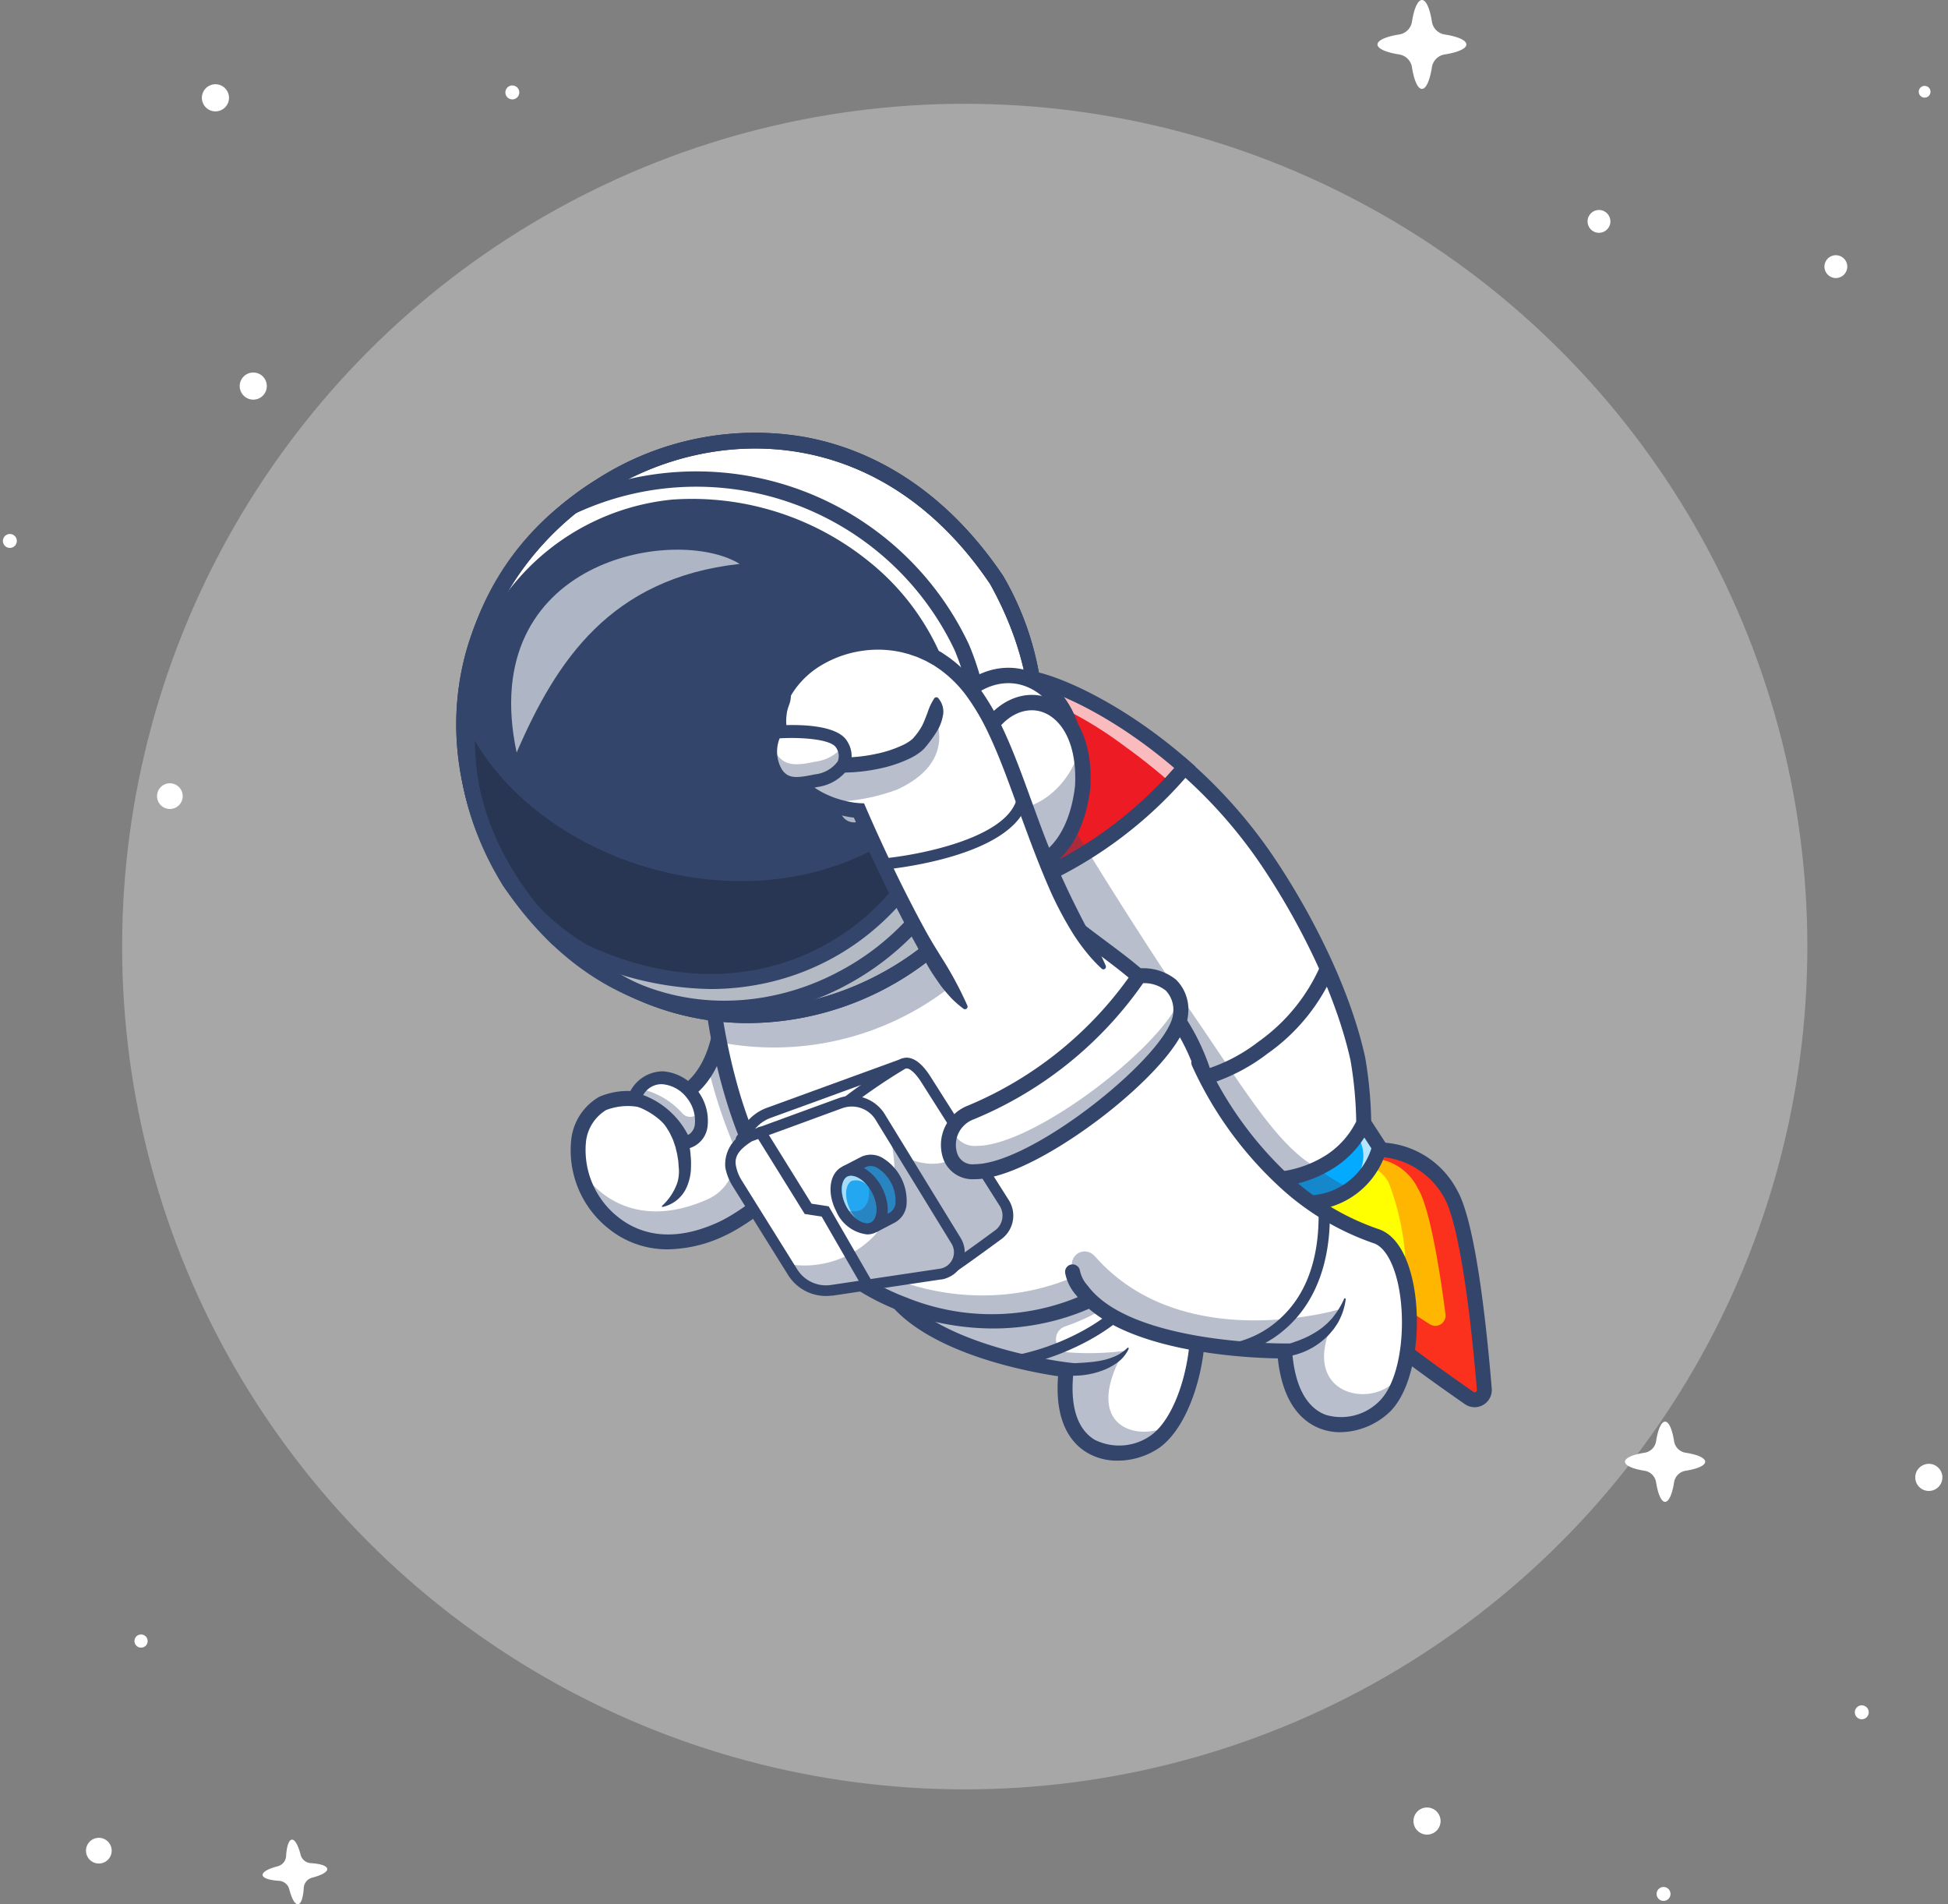 <svg xmlns="http://www.w3.org/2000/svg" width="127.118" height="124.24" viewBox="0 0 127.118 124.24">
  <rect x="0" y="0" width="127.118" height="124.24" fill="#808080" stroke="none"/>
  <g id="Grupo_1651" data-name="Grupo 1651" transform="translate(-150.441 -71.675)">
    <ellipse id="Elipse_76" data-name="Elipse 76" cx="54.985" cy="54.985" rx="54.985" ry="54.985" transform="translate(158.411 78.446)" fill="#fff" opacity="0.306"/>
    <g id="Grupo_728" data-name="Grupo 728" transform="translate(150.441 71.675)">
      <g id="Grupo_498" data-name="Grupo 498" transform="translate(17.136 120.021)">
        <path id="Caminho_1245" data-name="Caminho 1245" d="M969.413,3349.691c.019.2-.377.416-.984.572a.731.731,0,0,0-.547.663c-.038.626-.174,1.055-.376,1.074s-.416-.377-.572-.984a.731.731,0,0,0-.663-.548c-.626-.038-1.057-.174-1.076-.375s.377-.418.985-.573a.731.731,0,0,0,.548-.663c.038-.626.174-1.056.375-1.075s.416.377.572.985a.731.731,0,0,0,.664.548C968.965,3349.352,969.394,3349.489,969.413,3349.691Z" transform="translate(-965.195 -3347.782)" fill="#fff"/>
      </g>
      <g id="Grupo_499" data-name="Grupo 499" transform="translate(106.04 92.75)">
        <path id="Caminho_1246" data-name="Caminho 1246" d="M3153.707,2680.673c0,.25-.512.468-1.277.588a.9.9,0,0,0-.751.751c-.12.765-.338,1.276-.587,1.276s-.468-.512-.588-1.276a.9.9,0,0,0-.751-.751c-.765-.12-1.279-.338-1.279-.588s.513-.469,1.278-.588a.9.9,0,0,0,.752-.751c.12-.766.338-1.278.588-1.278s.467.512.587,1.278a.9.9,0,0,0,.752.751C3153.2,2680.2,3153.707,2680.422,3153.707,2680.673Z" transform="translate(-3148.475 -2678.056)" fill="#fff"/>
      </g>
      <g id="Grupo_500" data-name="Grupo 500" transform="translate(89.888)">
        <path id="Caminho_1247" data-name="Caminho 1247" d="M2757.636,403.235c0,.277-.568.518-1.416.651a1,1,0,0,0-.832.832c-.133.848-.375,1.416-.651,1.416s-.519-.568-.651-1.415a1,1,0,0,0-.833-.832c-.849-.133-1.417-.374-1.417-.651s.568-.52,1.417-.652a1,1,0,0,0,.833-.833c.133-.849.375-1.416.651-1.416s.519.568.651,1.416a1,1,0,0,0,.833.833C2757.068,402.715,2757.636,402.957,2757.636,403.235Z" transform="translate(-2751.835 -400.334)" fill="#fff"/>
      </g>
      <g id="Grupo_501" data-name="Grupo 501" transform="translate(119.054 16.649)">
        <ellipse id="Elipse_54" data-name="Elipse 54" cx="0.746" cy="0.746" rx="0.746" ry="0.746" transform="translate(0 0)" fill="#fff"/>
      </g>
      <g id="Grupo_502" data-name="Grupo 502" transform="translate(124.615 95.135)">
        <circle id="Elipse_55" data-name="Elipse 55" cx="0.885" cy="0.885" r="0.885" transform="translate(0 1.252) rotate(-45)" fill="#fff"/>
      </g>
      <g id="Grupo_503" data-name="Grupo 503" transform="translate(92.236 117.923)">
        <ellipse id="Elipse_56" data-name="Elipse 56" cx="0.885" cy="0.885" rx="0.885" ry="0.885" transform="translate(0)" fill="#fff"/>
      </g>
      <g id="Grupo_504" data-name="Grupo 504" transform="translate(15.275 23.936)">
        <circle id="Elipse_57" data-name="Elipse 57" cx="0.885" cy="0.885" r="0.885" transform="translate(0 1.252) rotate(-45)" fill="#fff"/>
      </g>
      <g id="Grupo_505" data-name="Grupo 505" transform="translate(103.445 13.546)">
        <ellipse id="Elipse_58" data-name="Elipse 58" cx="0.746" cy="0.746" rx="0.746" ry="0.746" transform="translate(0 1.453) rotate(-76.717)" fill="#fff"/>
      </g>
      <g id="Grupo_506" data-name="Grupo 506" transform="translate(12.902 5.226)">
        <ellipse id="Elipse_59" data-name="Elipse 59" cx="0.885" cy="0.885" rx="0.885" ry="0.885" transform="matrix(0.924, -0.383, 0.383, 0.924, 0, 0.677)" fill="#fff"/>
      </g>
      <g id="Grupo_507" data-name="Grupo 507" transform="translate(5.611 119.902)">
        <path id="Caminho_1248" data-name="Caminho 1248" d="M683.863,3345.6a.838.838,0,1,1-.914-.755A.838.838,0,0,1,683.863,3345.6Z" transform="translate(-682.19 -3344.841)" fill="#fff"/>
      </g>
      <g id="Grupo_508" data-name="Grupo 508" transform="translate(125.091 5.484)">
        <ellipse id="Elipse_60" data-name="Elipse 60" cx="0.384" cy="0.384" rx="0.384" ry="0.384" transform="translate(0 0.294) rotate(-22.5)" fill="#fff"/>
      </g>
      <g id="Grupo_509" data-name="Grupo 509" transform="translate(108.034 123.04)">
        <ellipse id="Elipse_61" data-name="Elipse 61" cx="0.455" cy="0.455" rx="0.455" ry="0.455" transform="translate(0 0.899) rotate(-80.783)" fill="#fff"/>
      </g>
      <g id="Grupo_510" data-name="Grupo 510" transform="translate(32.885 5.482)">
        <ellipse id="Elipse_62" data-name="Elipse 62" cx="0.455" cy="0.455" rx="0.455" ry="0.455" transform="matrix(0.23, -0.973, 0.973, 0.23, 0, 0.886)" fill="#fff"/>
      </g>
      <g id="Grupo_511" data-name="Grupo 511" transform="translate(0 34.648)">
        <circle id="Elipse_63" data-name="Elipse 63" cx="0.455" cy="0.455" r="0.455" transform="translate(0 0.644) rotate(-45)" fill="#fff"/>
      </g>
      <g id="Grupo_512" data-name="Grupo 512" transform="translate(8.598 106.458)">
        <ellipse id="Elipse_64" data-name="Elipse 64" cx="0.431" cy="0.431" rx="0.431" ry="0.431" transform="translate(0 0.665) rotate(-50.442)" fill="#fff"/>
      </g>
      <g id="Grupo_513" data-name="Grupo 513" transform="translate(120.848 111.068)">
        <circle id="Elipse_65" data-name="Elipse 65" cx="0.455" cy="0.455" r="0.455" transform="translate(0 0.644) rotate(-45)" fill="#fff"/>
      </g>
      <g id="Grupo_514" data-name="Grupo 514" transform="translate(10.077 50.932)">
        <ellipse id="Elipse_66" data-name="Elipse 66" cx="0.838" cy="0.838" rx="0.838" ry="0.838" transform="translate(0 1.632) rotate(-76.718)" fill="#fff"/>
      </g>
    </g>
    <g id="Grupo_727" data-name="Grupo 727" transform="translate(180.209 99.892)">
      <g id="Grupo_579" data-name="Grupo 579" transform="translate(34.854 15.466)">
        <g id="Grupo_554" data-name="Grupo 554" transform="translate(20.348 31.395)">
          <g id="Grupo_553" data-name="Grupo 553">
            <path id="Caminho_1274" data-name="Caminho 1274" d="M2695.126,2421.259a5.063,5.063,0,1,0-8.513,5.395c1.316,2.076,7.606,6.342,10.059,7.959a.57.57,0,0,0,.881-.528C2697.277,2431.111,2696.446,2423.342,2695.126,2421.259Z" transform="translate(-2685.676 -2418.542)" fill="#fc311d"/>
          </g>
        </g>
        <g id="Grupo_556" data-name="Grupo 556" transform="translate(21.363 31.951)">
          <g id="Grupo_555" data-name="Grupo 555">
            <path id="Caminho_1275" data-name="Caminho 1275" d="M2728.412,2440.24a3.5,3.5,0,1,0-5.88,3.726c.833,1.314,4.677,3.881,6.666,5.155a.671.671,0,0,0,1.028-.652C2729.924,2446.127,2729.244,2441.553,2728.412,2440.24Z" transform="translate(-2721.885 -2438.362)" fill="#ffb600"/>
          </g>
        </g>
        <g id="Grupo_558" data-name="Grupo 558" transform="translate(21.95 32.326)">
          <g id="Grupo_557" data-name="Grupo 557">
            <path id="Caminho_1276" data-name="Caminho 1276" d="M2746.9,2452.9a2.173,2.173,0,1,0-3.653,2.314,17.2,17.2,0,0,0,3.674,2.9.671.671,0,0,0,1.032-.654A17.2,17.2,0,0,0,2746.9,2452.9Z" transform="translate(-2742.842 -2451.729)" fill="#ff0"/>
          </g>
        </g>
        <g id="Grupo_560" data-name="Grupo 560" transform="translate(20.015 30.808)">
          <g id="Grupo_559" data-name="Grupo 559">
            <path id="Caminho_1277" data-name="Caminho 1277" d="M2685.389,2414.9a1.116,1.116,0,0,1-.637-.2c-3.243-2.246-8.866-6.328-10.079-8.43a6.306,6.306,0,0,1-.74-4.488,5.264,5.264,0,0,1,2.505-3.51,5.811,5.811,0,0,1,7.809,2.473h0c1.214,2.1,1.936,9.012,2.258,12.944a1.124,1.124,0,0,1-1.117,1.213Zm-6.373-16.338a4.155,4.155,0,0,0-2.09.554,4.3,4.3,0,0,0-2.039,2.871,5.334,5.334,0,0,0,.632,3.794c.8,1.394,4.464,4.428,9.789,8.115a.143.143,0,0,0,.225-.129c-.529-6.455-1.326-11.142-2.131-12.536A5.169,5.169,0,0,0,2679.016,2398.559Z" transform="translate(-2673.797 -2397.583)" fill="#34456b"/>
          </g>
        </g>
        <g id="Grupo_562" data-name="Grupo 562" transform="translate(18.819 29.582)">
          <g id="Grupo_561" data-name="Grupo 561">
            <path id="Caminho_1278" data-name="Caminho 1278" d="M2637.722,2355.443a5.035,5.035,0,0,1-1.9,2.732,5.214,5.214,0,0,1-3.216.881l-1.468-1.534,1.8-1.187,3.757-2.481Z" transform="translate(-2631.134 -2353.854)" fill="#04aaff"/>
          </g>
        </g>
        <g id="Grupo_564" data-name="Grupo 564" transform="translate(22.448 29.582)" opacity="0.7">
          <g id="Grupo_563" data-name="Grupo 563">
            <path id="Caminho_1279" data-name="Caminho 1279" d="M2763.556,2355.443a5.034,5.034,0,0,1-1.9,2.732,4.709,4.709,0,0,1-1.054.553c.1-.06.2-.125.305-.2a4.613,4.613,0,0,0,1.2-1.234,2.342,2.342,0,0,0,.005-2.571l-.272-.419.687-.454Z" transform="translate(-2760.598 -2353.854)" fill="#fff"/>
          </g>
        </g>
        <g id="Grupo_566" data-name="Grupo 566" transform="translate(18.061 28.904)">
          <g id="Grupo_565" data-name="Grupo 565">
            <path id="Caminho_1280" data-name="Caminho 1280" d="M2606.595,2336.052c-.182,0-.29-.01-.3-.011l-.178-.019-2-2.086,6.455-4.261,1.425,2.194-.068.219A5.419,5.419,0,0,1,2606.595,2336.052Zm-.026-.973a4.4,4.4,0,0,0,4.362-3.068l-.636-.979-4.657,3.075Z" transform="translate(-2604.123 -2329.675)" fill="#34456b"/>
          </g>
        </g>
        <g id="Grupo_568" data-name="Grupo 568" transform="translate(0.493 0.48)">
          <g id="Grupo_567" data-name="Grupo 567">
            <path id="Caminho_1281" data-name="Caminho 1281" d="M1989.655,1321.691a29.6,29.6,0,0,1-7.631,6.29,22.33,22.33,0,0,1-2.795,1.317,33.357,33.357,0,0,1-1.087-3.839,21.573,21.573,0,0,1-.454-8.459,1.821,1.821,0,0,1,.522-1.076c.846-.558,4.635.672,8.813,3.67A33.552,33.552,0,0,1,1989.655,1321.691Z" transform="translate(-1977.449 -1315.793)" fill="#ed1b24"/>
          </g>
        </g>
        <g id="Grupo_570" data-name="Grupo 570" transform="translate(0.958 0.48)" opacity="0.7">
          <g id="Grupo_569" data-name="Grupo 569">
            <path id="Caminho_1282" data-name="Caminho 1282" d="M2004.568,1323c.094-.1.184-.205.275-.306a37.508,37.508,0,0,0-2.934-2.338,25.761,25.761,0,0,0-7.865-4.042.943.943,0,0,1,.3-.387c.846-.558,4.635.672,8.813,3.67a33.529,33.529,0,0,1,2.632,2.1C2005.407,1322.118,2005,1322.555,2004.568,1323Z" transform="translate(-1994.044 -1315.793)" fill="#fff"/>
          </g>
        </g>
        <g id="Grupo_572" data-name="Grupo 572" transform="translate(0 0)">
          <g id="Grupo_571" data-name="Grupo 571">
            <path id="Caminho_1283" data-name="Caminho 1283" d="M1961.849,1313.293l-.166-.477a34.132,34.132,0,0,1-1.1-3.9c-1.043-4.749-.919-9.257.276-10.047,1.218-.8,5.419.848,9.366,3.68a34.034,34.034,0,0,1,2.671,2.129l.366.323-.323.366a27.685,27.685,0,0,1-10.615,7.739Zm-.12-13.67a.644.644,0,0,0-.335.065c-.474.345-1,3.832.139,9.023a33.106,33.106,0,0,0,.907,3.3,26.752,26.752,0,0,0,9.435-6.919c-.716-.613-1.462-1.2-2.223-1.745C1965.858,1300.623,1962.788,1299.623,1961.73,1299.623Z" transform="translate(-1959.872 -1298.67)" fill="#34456b"/>
          </g>
        </g>
        <g id="Grupo_574" data-name="Grupo 574" transform="translate(2.272 6.378)">
          <g id="Grupo_573" data-name="Grupo 573">
            <path id="Caminho_1284" data-name="Caminho 1284" d="M2063.031,1549.386a5.98,5.98,0,0,1-2.1,2.451,6.911,6.911,0,0,1-.942.531,7.619,7.619,0,0,1-2.511.687,27.279,27.279,0,0,1-3.693-1.992q-.855-.611-1.738-1.363c-.527-.449-1.061-.937-1.594-1.457q-.742-.723-1.483-1.529a47.579,47.579,0,0,1-4.595-5.919,31.585,31.585,0,0,1-3.444-7.005,22.329,22.329,0,0,0,2.795-1.317,29.6,29.6,0,0,0,7.631-6.29,32.046,32.046,0,0,1,5.544,6.34,47.458,47.458,0,0,1,3.639,6.549q.45,1,.825,1.966c.269.694.508,1.375.714,2.038.23.735.42,1.449.57,2.132A27.115,27.115,0,0,1,2063.031,1549.386Z" transform="translate(-2040.928 -1526.182)" fill="#fff"/>
          </g>
        </g>
        <g id="Grupo_576" data-name="Grupo 576" transform="translate(1.656 5.689)">
          <g id="Grupo_575" data-name="Grupo 575">
            <path id="Caminho_1285" data-name="Caminho 1285" d="M2036,1529.657l-.108-.048a27.326,27.326,0,0,1-3.778-2.041c-.589-.421-1.185-.889-1.772-1.389-.535-.456-1.079-.954-1.617-1.479-.5-.49-1.008-1.011-1.5-1.548a47.894,47.894,0,0,1-4.643-5.98,32.1,32.1,0,0,1-3.5-7.113l-.155-.446.44-.17a26.722,26.722,0,0,0,10.236-7.475l.323-.366.366.323a32.429,32.429,0,0,1,5.629,6.438,47.722,47.722,0,0,1,3.676,6.617c.305.675.586,1.345.836,1.991.271.7.515,1.4.725,2.069.233.746.428,1.477.581,2.173a27.234,27.234,0,0,1,.395,4.276v.1l-.036.091a6.442,6.442,0,0,1-2.284,2.674,8.1,8.1,0,0,1-3.7,1.3Zm-15.839-19.481a31.009,31.009,0,0,0,3.234,6.457,46.907,46.907,0,0,0,4.547,5.858c.482.524.974,1.032,1.464,1.51.523.51,1.051.993,1.57,1.436.566.483,1.139.932,1.7,1.337a25.756,25.756,0,0,0,3.493,1.892,7.267,7.267,0,0,0,3.1-1.125,5.591,5.591,0,0,0,1.886-2.144,25.766,25.766,0,0,0-.37-3.976c-.147-.668-.335-1.372-.56-2.092-.2-.652-.44-1.328-.7-2.008-.243-.63-.517-1.282-.815-1.941a46.78,46.78,0,0,0-3.6-6.481,31.344,31.344,0,0,0-5.1-5.92A27.7,27.7,0,0,1,2020.166,1510.176Z" transform="translate(-2018.932 -1501.601)" fill="#34456b"/>
          </g>
        </g>
        <g id="Grupo_578" data-name="Grupo 578" transform="translate(10.43 19.253)">
          <g id="Grupo_577" data-name="Grupo 577">
            <path id="Caminho_1286" data-name="Caminho 1286" d="M2332.379,1993.765c-.279,0-.447-.015-.478-.018l.093-.972a11.076,11.076,0,0,0,6.979-2.324,11.931,11.931,0,0,0,4.071-5.024l.925.312a12.648,12.648,0,0,1-4.411,5.494A12.223,12.223,0,0,1,2332.379,1993.765Z" transform="translate(-2331.901 -1985.427)" fill="#34456b"/>
          </g>
        </g>
      </g>
      <g id="Grupo_581" data-name="Grupo 581" transform="translate(35.347 17.153)" opacity="0.35">
        <g id="Grupo_580" data-name="Grupo 580" transform="translate(0 0)">
          <path id="Caminho_1287" data-name="Caminho 1287" d="M2000.459,1391.062a5.214,5.214,0,0,1-3.216.881l-1.468-1.534a27.262,27.262,0,0,1-3.693-1.992q-.855-.611-1.738-1.363c-.527-.449-1.061-.937-1.594-1.457q-.741-.723-1.483-1.529a47.621,47.621,0,0,1-4.595-5.919,31.591,31.591,0,0,1-3.444-7.005,33.354,33.354,0,0,1-1.087-3.839,21.573,21.573,0,0,1-.454-8.459c.784,2.617,8.359,14.771,12.8,21.254,2.815,4.111,4.845,7.493,7.088,9.123q.368.265.711.5A24.924,24.924,0,0,0,2000.459,1391.062Z" transform="translate(-1977.449 -1358.846)" fill="#34456b"/>
        </g>
      </g>
      <g id="Grupo_583" data-name="Grupo 583" transform="translate(28 41.569)">
        <g id="Grupo_582" data-name="Grupo 582" transform="translate(0)">
          <path id="Caminho_1288" data-name="Caminho 1288" d="M1732.988,2254.042c-2.047,1.446-6.49,1.268-5.791-4.691a28.406,28.406,0,0,1-7.786-2.181,8.282,8.282,0,0,1-4.021-3.467l9.313-13.932a62.311,62.311,0,0,0,4.352,8.449,16.936,16.936,0,0,0,4.254,4.137,11.546,11.546,0,0,0,1.113.672C1736.862,2244.305,1735.766,2252.08,1732.988,2254.042Z" transform="translate(-1715.39 -2229.771)" fill="#fff"/>
        </g>
      </g>
      <g id="Grupo_585" data-name="Grupo 585" transform="translate(28 41.569)" opacity="0.35">
        <g id="Grupo_584" data-name="Grupo 584" transform="translate(0)">
          <path id="Caminho_1289" data-name="Caminho 1289" d="M1734.037,2252.931a4.343,4.343,0,0,1-1.048,1.112c-2.047,1.446-6.49,1.268-5.791-4.691a28.4,28.4,0,0,1-7.785-2.181h0c-.348-.167-.688-.345-1.015-.537q-.092-.053-.183-.11a9.755,9.755,0,0,1-1.311-.938l-.095-.083c-.138-.122-.271-.248-.4-.378-.038-.04-.076-.078-.112-.119-.074-.081-.146-.161-.215-.244l-.092-.112c-.07-.088-.136-.177-.2-.269q-.044-.062-.084-.125c-.032-.046-.061-.093-.09-.14s-.054-.089-.079-.135-.038-.066-.056-.1-.026-.048-.038-.072-.037-.069-.054-.1l9.313-13.932a.01.01,0,0,0,0,0,0,0,0,0,1,0,0l.01.021c.023.055.081.189.167.387a58.5,58.5,0,0,0,4.173,8.034,16.936,16.936,0,0,0,4.254,4.137,14.567,14.567,0,0,1-6.2,4.177.867.867,0,0,0,.231,1.682,18.1,18.1,0,0,0,3.635-.093C1728.123,2253.127,1731.917,2254.135,1734.037,2252.931Z" transform="translate(-1715.39 -2229.771)" fill="#34456b"/>
        </g>
      </g>
      <g id="Grupo_587" data-name="Grupo 587" transform="translate(27.511 41.081)">
        <g id="Grupo_586" data-name="Grupo 586" transform="translate(0 0)">
          <path id="Caminho_1290" data-name="Caminho 1290" d="M1713.612,2238.346a3.859,3.859,0,0,1-1.984-.518c-1.013-.6-2.136-1.955-1.9-4.99-2.016-.3-9.68-1.683-11.716-5.856a.488.488,0,1,1,.878-.428c2.067,4.236,11.333,5.367,11.426,5.378l.485.057-.057.485c-.265,2.258.213,3.819,1.384,4.515a3.571,3.571,0,0,0,3.64-.28c1.725-1.219,2.733-4.976,2.559-7.585-.09-1.341-.479-2.287-1.069-2.6a17.212,17.212,0,0,1-5.543-4.966,61.732,61.732,0,0,1-4.4-8.535.488.488,0,1,1,.9-.381,62.129,62.129,0,0,0,4.3,8.363,16.126,16.126,0,0,0,5.192,4.655c.925.483,1.475,1.657,1.591,3.4.2,2.928-.951,7.021-2.969,8.448A4.85,4.85,0,0,1,1713.612,2238.346Z" transform="translate(-1697.961 -2212.348)" fill="#34456b"/>
        </g>
      </g>
      <g id="Grupo_589" data-name="Grupo 589" transform="translate(36.253 53.558)">
        <g id="Grupo_588" data-name="Grupo 588" transform="translate(0 0)">
          <path id="Caminho_1291" data-name="Caminho 1291" d="M2010.137,2664.769a.366.366,0,0,1-.068-.726c2.962-.563,7.718-2.721,8.683-6.358a.366.366,0,0,1,.708.188c-1.133,4.274-6.548,6.375-9.254,6.89A.348.348,0,0,1,2010.137,2664.769Z" transform="translate(-2009.771 -2657.412)" fill="#34456b"/>
        </g>
      </g>
      <g id="Grupo_591" data-name="Grupo 591" transform="translate(39.426 59.706)">
        <g id="Grupo_590" data-name="Grupo 590" transform="translate(0)">
          <path id="Caminho_1292" data-name="Caminho 1292" d="M2123.325,2877.772l1.054-.056c.353-.026.706-.05,1.052-.11a4.583,4.583,0,0,0,1.01-.278,2.672,2.672,0,0,0,.888-.581h0a.054.054,0,0,1,.076,0,.054.054,0,0,1,.011.06,2.3,2.3,0,0,1-.754.906,3.969,3.969,0,0,1-1.062.544,5.327,5.327,0,0,1-1.149.265,4.933,4.933,0,0,1-.585.036,3.664,3.664,0,0,1-.594-.041.374.374,0,0,1,.037-.742Z" transform="translate(-2122.958 -2876.729)" fill="#34456b"/>
        </g>
      </g>
      <g id="Grupo_593" data-name="Grupo 593" transform="translate(40.828 28.407)">
        <g id="Grupo_592" data-name="Grupo 592">
          <path id="Caminho_1293" data-name="Caminho 1293" d="M2172.965,1760.273" transform="translate(-2172.965 -1760.273)" fill="none" stroke="#34456b" stroke-linecap="round" stroke-width="6.207"/>
        </g>
      </g>
      <g id="Grupo_595" data-name="Grupo 595" transform="translate(45.669 30.922)">
        <g id="Grupo_594" data-name="Grupo 594">
          <path id="Caminho_1294" data-name="Caminho 1294" d="M2345.656,1850" transform="translate(-2345.656 -1849.997)" fill="#c1303d" stroke="#34456b" stroke-width="3.654"/>
        </g>
      </g>
      <g id="Grupo_597" data-name="Grupo 597" transform="translate(7.923 29.824)">
        <g id="Grupo_596" data-name="Grupo 596" transform="translate(0 0)">
          <path id="Caminho_1295" data-name="Caminho 1295" d="M1011.376,1831.182a13.967,13.967,0,0,1-2.8,1.812c-6.53,2.946-9.876-2.894-9.24-5.875.859-4.025,4.885-2.337,4.885-2.337a4.389,4.389,0,0,0,3.544-2.377c1.008-1.828,1.372-4.8.7-9.26q-.167-1.1-.419-2.325l1.257,1.813,6.512,9.39C1017.343,1825.007,1014.281,1828.843,1011.376,1831.182Z" transform="translate(-999.258 -1810.82)" fill="#fff"/>
        </g>
      </g>
      <g id="Grupo_599" data-name="Grupo 599" transform="translate(8.042 31.636)" opacity="0.35">
        <g id="Grupo_598" data-name="Grupo 598" transform="translate(0)">
          <path id="Caminho_1296" data-name="Caminho 1296" d="M1020.356,1886.577c0,.056,0,.112,0,.17,0,.009,0,.017,0,.024,0,.05,0,.1-.01.153,0,.008,0,.016,0,.024,0,.054-.01.107-.017.161s-.012.094-.019.14a.7.7,0,0,1-.011.072c-.028.168-.065.336-.109.5-.016.06-.033.12-.051.179v0c-.016.052-.033.106-.05.16l-.011.034q-.027.082-.059.165c-.021.061-.044.121-.068.181-.011.029-.023.059-.035.087-.024.062-.051.123-.078.184l-.011.024c-.016.038-.034.076-.051.114-.029.065-.061.129-.093.194-.018.039-.038.078-.059.116-.065.127-.134.254-.206.381-.029.051-.06.1-.09.154a11.744,11.744,0,0,1-.674,1.007c-.029.04-.06.079-.09.12s-.06.079-.091.12c-.061.078-.123.158-.187.236l-.184.223c-.165.2-.337.391-.513.581-.034.037-.068.074-.1.111-.391.416-.8.813-1.217,1.184-.052.046-.106.093-.159.14l-.034.029q-.112.1-.223.19-.167.141-.333.275a13.965,13.965,0,0,1-2.8,1.812c-5.344,2.41-8.555-1.062-9.2-4.037,1.369,2.242,4.236,3.927,8.394,2.052l.021-.01a2.976,2.976,0,0,0,1.494-3.848,32.876,32.876,0,0,1-1.523-4.746c1.008-1.828,1.372-4.8.7-9.26l.838-.513,6.1,8.8.408.587A3.728,3.728,0,0,1,1020.356,1886.577Z" transform="translate(-1003.513 -1875.465)" fill="#34456b"/>
        </g>
      </g>
      <g id="Grupo_601" data-name="Grupo 601" transform="translate(7.439 29.335)">
        <g id="Grupo_600" data-name="Grupo 600" transform="translate(0 0)">
          <path id="Caminho_1297" data-name="Caminho 1297" d="M988.364,1817.341a6.065,6.065,0,0,1-3.884-1.35,6.518,6.518,0,0,1-2.422-5.919,3.69,3.69,0,0,1,1.814-2.682,4.778,4.778,0,0,1,3.61-.051,3.845,3.845,0,0,0,2.718-1.586c1.53-2.093,1.725-6.167.563-11.78a.488.488,0,1,1,.956-.2c1.237,5.975.991,10.2-.731,12.555a4.8,4.8,0,0,1-3.519,1.993l-.124.013-.115-.048a3.962,3.962,0,0,0-2.91-.031,2.772,2.772,0,0,0-1.308,2.019,5.569,5.569,0,0,0,2.08,4.955c1.2.965,3.292,1.813,6.482.374,2.248-1.014,6.025-4.266,7.072-7.257a3.767,3.767,0,0,0-.068-3.047.488.488,0,0,1,.869-.446,4.7,4.7,0,0,1,.121,3.815c-1.176,3.364-5.235,6.762-7.592,7.825A8.818,8.818,0,0,1,988.364,1817.341Z" transform="translate(-981.975 -1793.386)" fill="#34456b"/>
        </g>
      </g>
      <g id="Grupo_603" data-name="Grupo 603" transform="translate(16.446 22.559)">
        <g id="Grupo_602" data-name="Grupo 602" transform="translate(0 0)">
          <path id="Caminho_1298" data-name="Caminho 1298" d="M1328.209,1585.705a15.7,15.7,0,0,1-12.158.307c-7.847-2.934-10.876-11.185-12.044-17.116a37.491,37.491,0,0,1-.735-6.538l17.478-10.684a18.529,18.529,0,0,0,3.654,7.037c2.752,3.223,6.067,4.588,8.58,7.5a13.236,13.236,0,0,1,2.28,3.76c.023.056.047.114.068.171a11.707,11.707,0,0,1,.479,1.517C1337.225,1577.489,1333.738,1583.168,1328.209,1585.705Z" transform="translate(-1303.273 -1551.675)" fill="#fff"/>
        </g>
      </g>
      <g id="Grupo_605" data-name="Grupo 605" transform="translate(18.673 40.004)" opacity="0.35">
        <g id="Grupo_604" data-name="Grupo 604" transform="translate(0 0)">
          <path id="Caminho_1299" data-name="Caminho 1299" d="M1393.271,2190.854c-5.641-2.109-8.792-6.965-10.552-11.732,1.855,4.2,4.9,8.2,9.877,10.065,11.7,4.375,22.714-5.419,19.512-15.225q.234.485.443,1.019C1416.469,2185,1405.229,2195.326,1393.271,2190.854Z" transform="translate(-1382.719 -2173.963)" fill="#34456b"/>
        </g>
      </g>
      <g id="Grupo_607" data-name="Grupo 607" transform="translate(15.958 21.811)">
        <g id="Grupo_606" data-name="Grupo 606" transform="translate(0 0)">
          <path id="Caminho_1300" data-name="Caminho 1300" d="M1304.933,1561.637a17.06,17.06,0,0,1-5.976-1.1c-5.374-2.009-9.343-6.828-11.479-13.936a39.042,39.042,0,0,1-1.618-10.176v-.274l18.254-11.157.18.61c1.813,6.15,4.953,8.488,7.99,10.749,2.593,1.931,5.042,3.755,6.577,7.676a12.039,12.039,0,0,1-2.934,13.089,15.189,15.189,0,0,1-7.459,4.123A15.835,15.835,0,0,1,1304.933,1561.637Zm-18.091-24.942a39.349,39.349,0,0,0,1.579,9.647c1.427,4.736,4.472,10.884,10.879,13.279a14.751,14.751,0,0,0,15.933-3.189,11.087,11.087,0,0,0,2.721-12.048c-1.432-3.661-3.773-5.4-6.251-7.248-3.064-2.282-6.229-4.639-8.157-10.65Z" transform="translate(-1285.861 -1524.993)" fill="#34456b"/>
        </g>
      </g>
      <g id="Grupo_609" data-name="Grupo 609" transform="translate(16.446 22.559)" opacity="0.35">
        <g id="Grupo_608" data-name="Grupo 608" transform="translate(0 0)">
          <path id="Caminho_1301" data-name="Caminho 1301" d="M1324.4,1558.712a18.723,18.723,0,0,1-20.4,10.184,37.491,37.491,0,0,1-.735-6.538l17.478-10.684A18.529,18.529,0,0,0,1324.4,1558.712Z" transform="translate(-1303.273 -1551.675)" fill="#34456b"/>
        </g>
      </g>
      <g id="Grupo_611" data-name="Grupo 611" transform="translate(30.139 18.726)" opacity="0.35">
        <g id="Grupo_610" data-name="Grupo 610" transform="translate(0 0)">
          <path id="Caminho_1302" data-name="Caminho 1302" d="M1795.667,1425.95c-2.576-.187-4.4-3.366-3.874-6.915,1.555,3.756,5.581-2.325,5.888-4.083C1804.272,1416.741,1800.391,1426.394,1795.667,1425.95Z" transform="translate(-1791.703 -1414.952)" fill="#34456b"/>
        </g>
      </g>
      <g id="Grupo_613" data-name="Grupo 613" transform="translate(23.972 16.284)" opacity="0.7">
        <g id="Grupo_612" data-name="Grupo 612" transform="translate(0 0)">
          <path id="Caminho_1303" data-name="Caminho 1303" d="M1576.33,1331.1c-1.035,3.455-4.98,2.339-4.589-.8C1572.458,1326.374,1577.129,1327.614,1576.33,1331.1Z" transform="translate(-1571.714 -1327.869)" fill="#fff"/>
        </g>
      </g>
      <g id="Grupo_650" data-name="Grupo 650" transform="translate(0)">
        <g id="Grupo_615" data-name="Grupo 615" transform="translate(0.505 0.504)">
          <g id="Grupo_614" data-name="Grupo 614">
            <path id="Caminho_1304" data-name="Caminho 1304" d="M737.647,793.776c14.449,20.4,43.494,1.353,31.774-19.679C755.127,752.86,725.123,772.58,737.647,793.776Z" transform="translate(-734.659 -764.975)" fill="#fff"/>
          </g>
        </g>
        <g id="Grupo_617" data-name="Grupo 617" transform="translate(0.505 0.504)">
          <g id="Grupo_616" data-name="Grupo 616">
            <path id="Caminho_1305" data-name="Caminho 1305" d="M737.647,793.776c14.449,20.4,43.494,1.353,31.774-19.679C755.127,752.86,725.123,772.58,737.647,793.776Z" transform="translate(-734.659 -764.975)" fill="#fff"/>
          </g>
        </g>
        <g id="Grupo_619" data-name="Grupo 619" transform="translate(0.505 0.504)">
          <g id="Grupo_618" data-name="Grupo 618">
            <path id="Caminho_1306" data-name="Caminho 1306" d="M737.647,793.776c14.449,20.4,43.494,1.353,31.774-19.679C755.127,752.86,725.123,772.58,737.647,793.776Z" transform="translate(-734.659 -764.975)" fill="#fff"/>
          </g>
        </g>
        <g id="Grupo_621" data-name="Grupo 621" transform="translate(0.144 0.144)">
          <g id="Grupo_620" data-name="Grupo 620">
            <path id="Caminho_1307" data-name="Caminho 1307" d="M740.7,790.4a17.838,17.838,0,0,1-2.957-.246c-5.036-.846-9.495-3.83-12.893-8.629l-.016-.025c-2.971-5.028-3.785-10.329-2.352-15.33a19.338,19.338,0,0,1,8.378-10.957,18.948,18.948,0,0,1,13.41-2.784c5.11.905,9.586,4.021,12.944,9.009l.016.026A19.254,19.254,0,0,1,740.7,790.4Zm-15.257-9.276c7.27,10.255,17.857,10.223,25.128,5.642,7.1-4.476,12.021-14.188,6.04-24.939-7.153-10.615-18.164-10.556-25.369-6.007C723.967,760.412,719.05,770.288,725.445,781.123Z" transform="translate(-721.796 -752.157)" fill="#34456b"/>
          </g>
        </g>
        <g id="Grupo_623" data-name="Grupo 623" transform="translate(0.563 14.819)" opacity="0.35">
          <g id="Grupo_622" data-name="Grupo 622">
            <path id="Caminho_1308" data-name="Caminho 1308" d="M739.668,1290.09c12.173,17.84,38.453,5.771,33.917-14.485-.708,6.732-2.979,7.18-6.21,10.836-9.86,11.937-27.362,5.126-30.556-8.112A18.692,18.692,0,0,0,739.668,1290.09Z" transform="translate(-736.739 -1275.605)" fill="#293856"/>
          </g>
        </g>
        <g id="Grupo_625" data-name="Grupo 625" transform="translate(0 0)">
          <g id="Grupo_624" data-name="Grupo 624">
            <path id="Caminho_1309" data-name="Caminho 1309" d="M735.7,785.539a17.981,17.981,0,0,1-2.981-.248c-5.075-.852-9.566-3.856-12.987-8.687l-.023-.035c-2.992-5.063-3.81-10.4-2.367-15.443a19.481,19.481,0,0,1,8.439-11.039,19.09,19.09,0,0,1,13.512-2.8c5.15.912,9.658,4.049,13.039,9.071l.022.036A19.4,19.4,0,0,1,735.7,785.539Zm-15.136-9.5c7.215,10.172,17.718,10.143,24.93,5.6,7.047-4.44,11.926-14.074,5.994-24.741-7.1-10.53-18.022-10.472-25.169-5.961C719.1,755.493,714.219,765.291,720.559,776.041Z" transform="translate(-716.644 -747.009)" fill="#293856"/>
          </g>
        </g>
        <g id="Grupo_627" data-name="Grupo 627" transform="translate(0 0)">
          <g id="Grupo_626" data-name="Grupo 626">
            <path id="Caminho_1310" data-name="Caminho 1310" d="M735.7,785.539a17.981,17.981,0,0,1-2.981-.248c-5.075-.852-9.566-3.856-12.987-8.687l-.023-.035c-2.992-5.063-3.81-10.4-2.367-15.443a19.481,19.481,0,0,1,8.439-11.039,19.09,19.09,0,0,1,13.512-2.8c5.15.912,9.658,4.049,13.039,9.071l.022.036A19.4,19.4,0,0,1,735.7,785.539Zm-15.136-9.5c7.215,10.172,17.718,10.143,24.93,5.6,7.047-4.44,11.926-14.074,5.994-24.741-7.1-10.53-18.022-10.472-25.169-5.961C719.1,755.493,714.219,765.291,720.559,776.041Z" transform="translate(-716.644 -747.009)" fill="#34456b"/>
          </g>
        </g>
        <g id="Grupo_629" data-name="Grupo 629" transform="translate(0.637 4.808)">
          <g id="Grupo_628" data-name="Grupo 628">
            <path id="Caminho_1311" data-name="Caminho 1311" d="M745.278,946.694c19.151,10.726,34.7-11.69,20.076-24.159C748.125,909.563,729.592,930.8,745.278,946.694Z" transform="translate(-739.356 -918.519)" fill="#34456b"/>
          </g>
        </g>
        <g id="Grupo_631" data-name="Grupo 631" transform="translate(1.214 20.101)">
          <g id="Grupo_630" data-name="Grupo 630">
            <path id="Caminho_1312" data-name="Caminho 1312" d="M759.955,1464.014c.364,19.836,28.767,20.849,31.41,2.66C782.518,1477.554,765.487,1473.492,759.955,1464.014Z" transform="translate(-759.955 -1464.014)" fill="#283553"/>
          </g>
        </g>
        <g id="Grupo_633" data-name="Grupo 633" transform="translate(0.093 2.49)">
          <g id="Grupo_632" data-name="Grupo 632">
            <path id="Caminho_1313" data-name="Caminho 1313" d="M737.382,871.414a15.487,15.487,0,0,1-3.59-.418c-4.237-1.009-7.992-3.8-10.859-8.078l0,0a19.257,19.257,0,0,1-2.792-13.091,17.884,17.884,0,0,1,6.859-12l.034-.026.038-.02a19.659,19.659,0,0,1,26.24,9.368,17.384,17.384,0,0,1,.1,13.325,17.9,17.9,0,0,1-8.2,8.968A16.8,16.8,0,0,1,737.382,871.414Zm-13.613-9.054c6.31,9.41,15.241,9.215,20.972,6.189a16.494,16.494,0,0,0,7.641-21.019,18.66,18.66,0,0,0-24.815-8.88C719.809,844.515,719.337,855.636,723.769,862.36Z" transform="translate(-719.95 -835.822)" fill="#34456b"/>
          </g>
        </g>
        <g id="Grupo_635" data-name="Grupo 635" transform="translate(0.134 4.306)">
          <g id="Grupo_634" data-name="Grupo 634">
            <path id="Caminho_1314" data-name="Caminho 1314" d="M737.9,932.591a21.083,21.083,0,0,1-10.28-2.887l-.062-.035-.05-.051c-3.769-3.819-5.863-8.227-6.053-12.749a15.635,15.635,0,0,1,3.865-11,15.348,15.348,0,0,1,10.072-5.209,18.339,18.339,0,0,1,12.851,4.042l.024.019a16.033,16.033,0,0,1,5.866,10.519,15.325,15.325,0,0,1-2.738,10.361,16.242,16.242,0,0,1-9.772,6.575A16.868,16.868,0,0,1,737.9,932.591Zm-9.727-3.729c9.821,5.467,18.323,2.02,22.4-3.832,3.7-5.313,4.223-13.411-2.944-19.532-8.6-6.469-17.022-4.143-21.55,1.034C721.569,911.682,720.312,920.859,728.169,928.863Z" transform="translate(-721.437 -900.588)" fill="#34456b"/>
          </g>
        </g>
        <g id="Grupo_637" data-name="Grupo 637" transform="translate(30.775 15.85)">
          <g id="Grupo_636" data-name="Grupo 636">
            <path id="Caminho_1315" data-name="Caminho 1315" d="M1824.144,1319.148c-1,8.759-9.86,8.5-9.75.039C1815.1,1309.968,1824.575,1310.247,1824.144,1319.148Z" transform="translate(-1814.393 -1312.372)" fill="#fff"/>
          </g>
        </g>
        <g id="Grupo_639" data-name="Grupo 639" transform="translate(30.273 15.348)">
          <g id="Grupo_638" data-name="Grupo 638">
            <path id="Caminho_1316" data-name="Caminho 1316" d="M1801.475,1308.714q-.132,0-.263-.008c-2.4-.152-4.8-2.356-4.739-6.938v-.032c.384-5,3.323-7.44,6.025-7.27,2.44.153,4.96,2.5,4.728,7.294l0,.032C1806.678,1306.594,1803.914,1308.714,1801.475,1308.714Zm-4-6.917c-.045,3.911,1.874,5.784,3.8,5.906,2.037.127,4.453-1.7,4.95-6.008.193-4.1-1.827-6.1-3.788-6.226C1800.227,1295.333,1797.816,1297.46,1797.477,1301.8Zm9.248-.061h0Z" transform="translate(-1796.472 -1294.458)" fill="#34456b"/>
          </g>
        </g>
        <g id="Grupo_641" data-name="Grupo 641" transform="translate(33.513 17.62)">
          <g id="Grupo_640" data-name="Grupo 640">
            <path id="Caminho_1317" data-name="Caminho 1317" d="M1919.432,1381c-.816,7.1-7.458,7.013-7.371.172C1912.606,1373.618,1919.825,1373.718,1919.432,1381Z" transform="translate(-1912.06 -1375.523)" fill="#fff"/>
          </g>
        </g>
        <g id="Grupo_643" data-name="Grupo 643" transform="translate(33.011 17.118)">
          <g id="Grupo_642" data-name="Grupo 642">
            <path id="Caminho_1318" data-name="Caminho 1318" d="M1897.971,1369.409c-.065,0-.13,0-.194-.006-1.843-.117-3.682-1.908-3.634-5.643v-.03c.3-4.19,2.619-6.245,4.751-6.112,1.894.119,3.835,2.049,3.622,6l0,.03C1902.056,1367.644,1899.877,1369.409,1897.971,1369.409Zm-2.824-5.622c-.035,3.066,1.327,4.526,2.693,4.613,1.486.093,3.272-1.383,3.675-4.849.171-3.261-1.27-4.842-2.683-4.931C1897.2,1358.516,1895.406,1360.26,1895.147,1363.788Zm6.869-.193h0Z" transform="translate(-1894.141 -1357.612)" fill="#34456b"/>
          </g>
        </g>
        <g id="Grupo_645" data-name="Grupo 645" transform="translate(25.029 23.226)" opacity="0.6">
          <g id="Grupo_644" data-name="Grupo 644">
            <path id="Caminho_1319" data-name="Caminho 1319" d="M1611.376,1576.846c-.418,1.359-2.225.981-1.907-.537C1609.888,1574.95,1611.694,1575.328,1611.376,1576.846Z" transform="translate(-1609.432 -1575.472)" fill="#fff"/>
          </g>
        </g>
        <g id="Grupo_647" data-name="Grupo 647" transform="translate(3.586 7.645)" opacity="0.6">
          <g id="Grupo_646" data-name="Grupo 646">
            <path id="Caminho_1320" data-name="Caminho 1320" d="M844.923,1032.927c-2.683-12.639,10.443-14.842,14.555-12.307C851.045,1021.554,847.518,1026.932,844.923,1032.927Z" transform="translate(-844.564 -1019.692)" fill="#fff"/>
          </g>
        </g>
        <g id="Grupo_649" data-name="Grupo 649" transform="translate(33.144 20.843)" opacity="0.35">
          <g id="Grupo_648" data-name="Grupo 648">
            <path id="Caminho_1321" data-name="Caminho 1321" d="M1898.964,1494.5a6.333,6.333,0,0,1,.246-2.991c1.455,4.719,6.167,2.416,7.14-1.052C1907.7,1497.472,1900.662,1501.064,1898.964,1494.5Z" transform="translate(-1898.884 -1490.459)" fill="#34456b"/>
          </g>
        </g>
      </g>
      <g id="Grupo_652" data-name="Grupo 652" transform="translate(12.392 43.297)">
        <g id="Grupo_651" data-name="Grupo 651" transform="translate(0 0)">
          <path id="Caminho_1322" data-name="Caminho 1322" d="M1159.412,2291.455a2.938,2.938,0,0,1,.261.169c.076.056.152.113.222.174s.14.123.206.187a2.681,2.681,0,0,1,.193.2,4.583,4.583,0,0,1,.641.889,5.227,5.227,0,0,1,.644,2.047c.012.177.032.353.036.529s0,.351-.007.526a3.321,3.321,0,0,1-.247,1.086,2.224,2.224,0,0,1-1.6,1.356.041.041,0,0,1-.036-.07l0,0a3.716,3.716,0,0,0,1-1.52,2.593,2.593,0,0,0,.1-.855c-.014-.156-.025-.311-.035-.466s-.046-.3-.068-.457-.071-.3-.1-.446-.092-.288-.136-.432-.114-.278-.178-.413-.13-.268-.214-.391a4.211,4.211,0,0,0-.531-.706c-.05-.054-.1-.108-.153-.157s-.1-.1-.16-.147-.11-.092-.165-.136-.12-.088-.15-.108l-.034-.022a.487.487,0,0,1,.51-.83Z" transform="translate(-1158.682 -2291.39)" fill="#34456b"/>
        </g>
      </g>
      <g id="Grupo_654" data-name="Grupo 654" transform="translate(11.608 42.093)">
        <g id="Grupo_653" data-name="Grupo 653" transform="translate(0 0)">
          <path id="Caminho_1323" data-name="Caminho 1323" d="M1130.713,2249.845a5.079,5.079,0,0,1,3.276,2.865,1.258,1.258,0,0,0,1.1-1.112,2.842,2.842,0,0,0-2.523-3.126C1131.243,2248.378,1130.713,2249.845,1130.713,2249.845Z" transform="translate(-1130.713 -2248.468)" fill="#fff"/>
        </g>
      </g>
      <g id="Grupo_656" data-name="Grupo 656" transform="translate(11.608 42.818)" opacity="0.35">
        <g id="Grupo_655" data-name="Grupo 655" transform="translate(0 0)">
          <path id="Caminho_1324" data-name="Caminho 1324" d="M1135.091,2276.709a1.257,1.257,0,0,1-1.1,1.112,5.078,5.078,0,0,0-3.277-2.864,2.656,2.656,0,0,1,.375-.653,5.063,5.063,0,0,1,2.757,1.58.694.694,0,0,0,1.171-.168l.007-.017A2.382,2.382,0,0,1,1135.091,2276.709Z" transform="translate(-1130.713 -2274.304)" fill="#34456b"/>
        </g>
      </g>
      <g id="Grupo_658" data-name="Grupo 658" transform="translate(11.056 41.672)">
        <g id="Grupo_657" data-name="Grupo 657" transform="translate(0 0)">
          <path id="Caminho_1325" data-name="Caminho 1325" d="M1114.55,2238.56l-.112-.288a4.7,4.7,0,0,0-2.986-2.609l-.452-.113.157-.438a2.424,2.424,0,0,1,2.28-1.65,3.074,3.074,0,0,1,2.209,1.2,3.216,3.216,0,0,1,.7,2.417,1.679,1.679,0,0,1-1.487,1.461Zm-2.4-3.549a5.419,5.419,0,0,1,2.92,2.606.874.874,0,0,0,.447-.678,2.389,2.389,0,0,0-.53-1.758,2.241,2.241,0,0,0-1.608-.879A1.366,1.366,0,0,0,1112.149,2235.01Z" transform="translate(-1111 -2233.457)" fill="#34456b"/>
        </g>
      </g>
      <g id="Grupo_660" data-name="Grupo 660" transform="translate(20.809 13.675)">
        <g id="Grupo_659" data-name="Grupo 659" transform="translate(0 0)">
          <path id="Caminho_1326" data-name="Caminho 1326" d="M1480.32,1256.012l-9.012,2.629c-3.147-3.9-6.95-12.833-6.95-12.833a6.623,6.623,0,0,1-2.242-.575,5.373,5.373,0,0,1-2.509-2.235,5.562,5.562,0,0,1-.522-1.246c-1.319-4.58,4.048-7.986,8.6-6.645C1474.832,1237.218,1474.108,1247.571,1480.32,1256.012Z" transform="translate(-1458.882 -1234.813)" fill="#fff"/>
        </g>
      </g>
      <g id="Grupo_662" data-name="Grupo 662" transform="translate(21.534 18.531)" opacity="0.35">
        <g id="Grupo_661" data-name="Grupo 661" transform="translate(0 0)">
          <path id="Caminho_1327" data-name="Caminho 1327" d="M1492.009,1412.781a12.735,12.735,0,0,1-4.741.8,5.374,5.374,0,0,1-2.509-2.234c2.516.124,8.893.093,9.689-3.331C1494.447,1408.02,1496.011,1410.937,1492.009,1412.781Z" transform="translate(-1484.758 -1408.02)" fill="#34456b"/>
        </g>
      </g>
      <g id="Grupo_664" data-name="Grupo 664" transform="translate(20.325 13.19)">
        <g id="Grupo_663" data-name="Grupo 663" transform="translate(0 0)">
          <path id="Caminho_1328" data-name="Caminho 1328" d="M1463.408,1239.261a9.385,9.385,0,0,1-.986-1.059,12.655,12.655,0,0,1-.846-1.169,23.758,23.758,0,0,1-1.373-2.529c-.791-1.746-1.448-3.537-2.1-5.313s-1.266-3.558-2.057-5.232a14.994,14.994,0,0,0-1.371-2.372,7.849,7.849,0,0,0-1.879-1.883l-.274-.185c-.089-.065-.191-.109-.286-.166l-.289-.161-.3-.135c-.1-.044-.2-.093-.3-.132l-.315-.107c-.105-.034-.209-.076-.315-.1l-.319-.083a7.063,7.063,0,0,0-2.633-.1,7.182,7.182,0,0,0-2.5.856,5.733,5.733,0,0,0-1.921,1.735,4.459,4.459,0,0,0-.56,1.142,4.049,4.049,0,0,0-.188,1.248,4.786,4.786,0,0,0,.183,1.263,5.143,5.143,0,0,0,.507,1.188,4.821,4.821,0,0,0,1.835,1.762,6.123,6.123,0,0,0,1.208.5c.211.062.425.115.64.156.108.021.216.038.323.052s.223.026.306.031l.311.016.121.28c.478,1.108.985,2.216,1.5,3.312s1.054,2.186,1.615,3.26c.276.54.566,1.071.856,1.6.149.263.3.523.456.783s.319.512.474.771a23.832,23.832,0,0,1,1.722,3.194v0a.169.169,0,0,1-.254.2,7.035,7.035,0,0,1-.721-.617c-.22-.223-.419-.462-.615-.7l-.144-.184-.133-.19c-.088-.127-.178-.253-.263-.382s-.173-.257-.255-.388-.159-.264-.234-.4c-.312-.532-.592-1.08-.891-1.617s-.587-1.078-.865-1.624c-.567-1.087-1.107-2.186-1.631-3.293s-1.031-2.217-1.519-3.347l.432.3c-.153-.008-.269-.021-.4-.038s-.252-.037-.376-.061q-.373-.071-.736-.179a7.08,7.08,0,0,1-1.4-.585,5.8,5.8,0,0,1-2.2-2.12,6.121,6.121,0,0,1-.6-1.412,5.759,5.759,0,0,1-.222-1.533,5.018,5.018,0,0,1,.233-1.544,5.42,5.42,0,0,1,.682-1.395,6.706,6.706,0,0,1,2.245-2.036,8.152,8.152,0,0,1,2.836-.974,8.039,8.039,0,0,1,3,.11l.366.1c.122.032.238.078.358.117l.356.122c.117.045.231.1.346.15s.23.1.344.155l.331.183c.109.064.224.117.327.19l.313.212a8.82,8.82,0,0,1,2.109,2.108,15.935,15.935,0,0,1,1.464,2.528c.824,1.746,1.443,3.545,2.093,5.316.324.886.646,1.77,1,2.637s.738,1.72,1.134,2.564.816,1.672,1.248,2.5c.221.408.43.825.646,1.24s.434.831.621,1.276l0,.008a.165.165,0,0,1-.266.185Z" transform="translate(-1441.617 -1217.478)" fill="#34456b"/>
        </g>
      </g>
      <g id="Grupo_666" data-name="Grupo 666" transform="translate(20.562 16.561)">
        <g id="Grupo_665" data-name="Grupo 665" transform="translate(0 0)">
          <path id="Caminho_1329" data-name="Caminho 1329" d="M1460.981,1338.523a1.327,1.327,0,0,1,.284,1.188,2.925,2.925,0,0,1-.447,1.071,8.987,8.987,0,0,1-.661.9,1.908,1.908,0,0,1-.22.232c-.04.038-.081.072-.122.1s-.082.064-.123.093a4.051,4.051,0,0,1-.5.3,8.583,8.583,0,0,1-2.064.7,11.466,11.466,0,0,1-2.13.255,8.163,8.163,0,0,1-2.171-.215,4.893,4.893,0,0,1-1.068-.4,3.314,3.314,0,0,1-.953-.726,2.808,2.808,0,0,1-.6-1.078,3.515,3.515,0,0,1-.121-1.185,5.1,5.1,0,0,1,.07-.569c.036-.185.056-.372.1-.554a1.46,1.46,0,0,1,.216-.51.983.983,0,0,1,.487-.379.233.233,0,0,1,.294.121l0,.01a1.162,1.162,0,0,1,.1.575,1.864,1.864,0,0,1-.1.467,2.964,2.964,0,0,0-.139.446,3.778,3.778,0,0,0-.057.451,2.54,2.54,0,0,0,.083.85,1.827,1.827,0,0,0,.392.7,3.007,3.007,0,0,0,1.531.826,7.214,7.214,0,0,0,1.909.186,10.5,10.5,0,0,0,1.948-.233,7.652,7.652,0,0,0,1.822-.612,3.082,3.082,0,0,0,.38-.228c.029-.02.057-.041.082-.062a.85.85,0,0,0,.074-.063.6.6,0,0,0,.064-.062.872.872,0,0,0,.068-.079,3.911,3.911,0,0,0,.529-.77c.136-.276.233-.554.339-.823a3.933,3.933,0,0,1,.387-.848l.038-.062a.173.173,0,0,1,.239-.057A.183.183,0,0,1,1460.981,1338.523Z" transform="translate(-1450.076 -1337.74)" fill="#34456b"/>
        </g>
      </g>
      <g id="Grupo_668" data-name="Grupo 668" transform="translate(20.517 19.512)">
        <g id="Grupo_667" data-name="Grupo 667" transform="translate(0 0)">
          <path id="Caminho_1330" data-name="Caminho 1330" d="M1448.78,1443.024s3.746-.308,4.347.831c.727,1.379-.495,2.089-1.689,2.337-1.157.24-2,.373-2.588-.526A2.849,2.849,0,0,1,1448.78,1443.024Z" transform="translate(-1448.477 -1442.986)" fill="#fff"/>
        </g>
      </g>
      <g id="Grupo_670" data-name="Grupo 670" transform="translate(20.517 20.241)" opacity="0.35">
        <g id="Grupo_669" data-name="Grupo 669" transform="translate(0 0)">
          <path id="Caminho_1331" data-name="Caminho 1331" d="M1451.454,1471.486c-1.157.24-2.005.372-2.589-.526a2.546,2.546,0,0,1-.3-1.952,2.221,2.221,0,0,0,.3.7c.583.9,1.432.766,2.589.526a2.672,2.672,0,0,0,1.743-.974C1453.806,1470.564,1452.617,1471.243,1451.454,1471.486Z" transform="translate(-1448.494 -1469.008)" fill="#34456b"/>
        </g>
      </g>
      <g id="Grupo_672" data-name="Grupo 672" transform="translate(20.095 19.085)">
        <g id="Grupo_671" data-name="Grupo 671" transform="translate(0 0)">
          <path id="Caminho_1332" data-name="Caminho 1332" d="M1435.576,1431.987a1.866,1.866,0,0,1-1.693-.894,3.256,3.256,0,0,1-.091-3.064l.107-.208.233-.019c.672-.055,4.058-.264,4.754,1.054a1.759,1.759,0,0,1,.122,1.628,2.949,2.949,0,0,1-2.1,1.317A6.7,6.7,0,0,1,1435.576,1431.987Zm-1.121-3.365a2.318,2.318,0,0,0,.134,2.012c.411.633.943.594,2.15.343a2.123,2.123,0,0,0,1.508-.852.962.962,0,0,0-.1-.878C1437.839,1428.676,1435.854,1428.541,1434.455,1428.623Z" transform="translate(-1433.441 -1427.756)" fill="#34456b"/>
        </g>
      </g>
      <g id="Grupo_674" data-name="Grupo 674" transform="translate(40.177 41.116)">
        <g id="Grupo_673" data-name="Grupo 673" transform="translate(0 0)">
          <path id="Caminho_1333" data-name="Caminho 1333" d="M2157.57,2213.621a62.668,62.668,0,0,0,5.837,7.53,16.767,16.767,0,0,0,6.166,3.772c2.634.818,2.988,8.658.617,11.082-1.748,1.787-6.152,2.4-6.561-3.579,0,0-10.231.1-13.239-3.959h0a2.531,2.531,0,0,1-.261-3.045Z" transform="translate(-2149.739 -2213.621)" fill="#fff"/>
        </g>
      </g>
      <g id="Grupo_676" data-name="Grupo 676" transform="translate(40.177 53.436)" opacity="0.35">
        <g id="Grupo_675" data-name="Grupo 675" transform="translate(0 0)">
          <path id="Caminho_1334" data-name="Caminho 1334" d="M2171.418,2660.711a5.439,5.439,0,0,1-1.217,2.414c-1.748,1.787-6.152,2.4-6.561-3.58,0,0-10.231.1-13.239-3.96a2.526,2.526,0,0,1-.65-1.7v-.014a.837.837,0,0,1,1.4-.6c.071.065.139.132.2.2,5.735,6.4,15.88,3.355,15.88,3.355-3.417,5.876,2.737,6.723,3.918,4.185C2171.209,2660.9,2171.335,2660.822,2171.418,2660.711Z" transform="translate(-2149.751 -2653.059)" fill="#34456b"/>
        </g>
      </g>
      <g id="Grupo_678" data-name="Grupo 678" transform="translate(39.738 40.621)">
        <g id="Grupo_677" data-name="Grupo 677" transform="translate(0 0)">
          <path id="Caminho_1335" data-name="Caminho 1335" d="M2152.033,2220.564a3.678,3.678,0,0,1-1.276-.222c-1.113-.411-2.475-1.544-2.8-4.593-2.061-.032-10.366-.4-13.167-4.133a3.007,3.007,0,0,1-.708-1.43.488.488,0,0,1,.962-.166,2.065,2.065,0,0,0,.473.945l.04.047c2.825,3.812,12.745,3.763,12.842,3.762l.46,0,.031.459c.155,2.271.916,3.722,2.2,4.2a3.516,3.516,0,0,0,3.523-.925c1.461-1.494,1.767-5.35,1.128-7.876-.334-1.324-.9-2.2-1.541-2.4a17.366,17.366,0,0,1-6.352-3.879,24.462,24.462,0,0,1-5.492-7.7.488.488,0,1,1,.893-.394,23.905,23.905,0,0,0,5.245,7.362l.029.027a16.269,16.269,0,0,0,5.966,3.652c1.006.313,1.766,1.382,2.2,3.091.717,2.836.334,7.048-1.377,8.8A4.788,4.788,0,0,1,2152.033,2220.564Z" transform="translate(-2134.078 -2195.963)" fill="#34456b"/>
        </g>
      </g>
      <g id="Grupo_680" data-name="Grupo 680" transform="translate(27.503 23.524)">
        <g id="Grupo_679" data-name="Grupo 679" transform="translate(0 0)">
          <path id="Caminho_1336" data-name="Caminho 1336" d="M1698.031,1591.11a.366.366,0,0,1-.032-.731c2.245-.2,8.2-1.313,8.766-3.978a.366.366,0,1,1,.716.154c-.8,3.734-9.065,4.522-9.417,4.553Z" transform="translate(-1697.665 -1586.112)" fill="#34456b"/>
        </g>
      </g>
      <g id="Grupo_682" data-name="Grupo 682" transform="translate(50.429 50.455)">
        <g id="Grupo_681" data-name="Grupo 681" transform="translate(0 0)">
          <path id="Caminho_1337" data-name="Caminho 1337" d="M2515.82,2556.388a.366.366,0,0,1-.055-.728,6.456,6.456,0,0,0,2.821-1.4c1.853-1.56,2.767-3.969,2.718-7.162a.366.366,0,0,1,.361-.372h.006a.366.366,0,0,1,.366.36c.066,4.287-1.6,6.586-3.01,7.76a7.058,7.058,0,0,1-3.15,1.538A.36.36,0,0,1,2515.82,2556.388Z" transform="translate(-2515.454 -2546.726)" fill="#34456b"/>
        </g>
      </g>
      <g id="Grupo_684" data-name="Grupo 684" transform="translate(53.714 56.481)">
        <g id="Grupo_683" data-name="Grupo 683" transform="translate(0 0)">
          <path id="Caminho_1338" data-name="Caminho 1338" d="M2632.905,2764.74l.292-.084c.1-.029.2-.062.3-.1s.2-.073.3-.106.2-.081.3-.118a6.029,6.029,0,0,0,1.118-.607l.13-.094a1.076,1.076,0,0,0,.126-.1l.244-.209c.077-.075.147-.155.224-.231.037-.04.077-.077.112-.118l.1-.129a5.275,5.275,0,0,0,.684-1.146l0,0a.054.054,0,0,1,.1.031,4.026,4.026,0,0,1-.414,1.358l-.082.163c-.029.053-.065.1-.1.154-.067.1-.132.206-.206.3l-.237.281a3.009,3.009,0,0,1-.26.26,4.7,4.7,0,0,1-1.9,1.086,3.654,3.654,0,0,1-.357.089,3.14,3.14,0,0,1-.38.054.372.372,0,0,1-.133-.729Z" transform="translate(-2632.602 -2761.668)" fill="#34456b"/>
        </g>
      </g>
      <g id="Grupo_686" data-name="Grupo 686" transform="translate(18.453 41.21)">
        <g id="Grupo_685" data-name="Grupo 685" transform="translate(0 0)">
          <path id="Caminho_1339" data-name="Caminho 1339" d="M1374.872,2222.072l.655-.934a2.713,2.713,0,0,1,1.292-.99l8.721-3.176a9.487,9.487,0,0,1,.59,1.955l-.874,2.284Z" transform="translate(-1374.872 -2216.971)" fill="#fff"/>
        </g>
      </g>
      <g id="Grupo_688" data-name="Grupo 688" transform="translate(18.23 40.86)">
        <g id="Grupo_687" data-name="Grupo 687" transform="translate(0 0)">
          <path id="Caminho_1340" data-name="Caminho 1340" d="M1367.362,2210.261a.473.473,0,0,1-.386-.744l.505-.721a3.046,3.046,0,0,1,1.458-1.119l8.721-3.176a.374.374,0,0,1,.3.023c.192.1.286.269.658,1.825.033.136.07.292.08.324l.036.116-.041.121-.953,2.491-10.343.857Zm.188-.342h0Zm-.287-.2h0Zm10.352-4.454-8.435,3.072a2.346,2.346,0,0,0-1.124.862l-.226.322,9.418-.781.755-1.972c-.014-.059-.034-.139-.061-.254C1377.875,2206.239,1377.725,2205.608,1377.615,2205.265Z" transform="translate(-1366.89 -2204.48)" fill="#34456b"/>
        </g>
      </g>
      <g id="Grupo_690" data-name="Grupo 690" transform="translate(25.456 41.137)">
        <g id="Grupo_689" data-name="Grupo 689" transform="translate(0 0)">
          <path id="Caminho_1341" data-name="Caminho 1341" d="M1634.616,2225.521a44.337,44.337,0,0,1-3.7,2.573l-1.947-3.469-4.312-7.684a32.013,32.013,0,0,1,3.664-2.52c.563-.319,1.186.447,1.555,1.031l2.726,4.3,2.333,3.68A1.55,1.55,0,0,1,1634.616,2225.521Z" transform="translate(-1624.661 -2214.346)" fill="#fff"/>
        </g>
      </g>
      <g id="Grupo_692" data-name="Grupo 692" transform="translate(28.68 46.542)" opacity="0.35">
        <g id="Grupo_691" data-name="Grupo 691" transform="translate(0 0)">
          <path id="Caminho_1342" data-name="Caminho 1342" d="M1746.369,2412.932a44.322,44.322,0,0,1-3.7,2.573l-1.947-3.469-1.088-4.465s2.2,1.486,3.939.3a3.786,3.786,0,0,0,.782-.708l2.333,3.68A1.55,1.55,0,0,1,1746.369,2412.932Z" transform="translate(-1739.637 -2407.163)" fill="#34456b"/>
        </g>
      </g>
      <g id="Grupo_694" data-name="Grupo 694" transform="translate(25.096 40.787)">
        <g id="Grupo_693" data-name="Grupo 693" transform="translate(0 0)">
          <path id="Caminho_1343" data-name="Caminho 1343" d="M1618.434,2216.315a.348.348,0,0,1-.069-.008l-.15-.029-.094-.146-6.258-11.152c-.158-.287.038-.435.467-.759.255-.193.595-.439.956-.693.438-.308,1.548-1.076,2.375-1.545.358-.2,1.1-.322,2.024,1.15l5.059,7.978a1.9,1.9,0,0,1-.413,2.56C1619.072,2216.061,1618.633,2216.315,1618.434,2216.315Zm-5.821-11.43,5.952,10.606c.358-.231,1.231-.832,3.351-2.386a1.2,1.2,0,0,0,.235-1.618l-5.06-7.98c-.431-.685-.858-1.043-1.086-.914A37.513,37.513,0,0,0,1612.614,2204.886Z" transform="translate(-1611.808 -2201.864)" fill="#34456b"/>
        </g>
      </g>
      <g id="Grupo_696" data-name="Grupo 696" transform="translate(17.881 43.63)">
        <g id="Grupo_695" data-name="Grupo 695" transform="translate(0 0)">
          <path id="Caminho_1344" data-name="Caminho 1344" d="M1368.2,2314.566l-7.09,1.06a2.558,2.558,0,0,1-2.569-1.189l-.328-.526-3.289-5.269a3.1,3.1,0,0,1-.428-1.1c-.151-.865.422-1.444,1.23-1.951l5.93-2.167a2.187,2.187,0,0,1,2.57.841l.619,1.009,4.367,7.123A1.433,1.433,0,0,1,1368.2,2314.566Z" transform="translate(-1354.471 -2303.294)" fill="#fff"/>
        </g>
      </g>
      <g id="Grupo_698" data-name="Grupo 698" transform="translate(21.623 45.614)" opacity="0.35">
        <g id="Grupo_697" data-name="Grupo 697" transform="translate(0)">
          <path id="Caminho_1345" data-name="Caminho 1345" d="M1497.924,2383.324l-7.091,1.06a2.558,2.558,0,0,1-2.569-1.189l-.328-.526a6.3,6.3,0,0,0,5.735-1.926c1.631-1.916,1.365-4.756.9-6.708l4.367,7.122A1.433,1.433,0,0,1,1497.924,2383.324Z" transform="translate(-1487.936 -2374.036)" fill="#34456b"/>
        </g>
      </g>
      <g id="Grupo_700" data-name="Grupo 700" transform="translate(17.531 43.278)">
        <g id="Grupo_699" data-name="Grupo 699" transform="translate(0 0)">
          <path id="Caminho_1346" data-name="Caminho 1346" d="M1348.926,2303.779a2.915,2.915,0,0,1-2.843-1.354l-3.617-5.795a3.465,3.465,0,0,1-.475-1.222,2.3,2.3,0,0,1,1.389-2.309l.031-.02,5.965-2.179a2.529,2.529,0,0,1,2.981.976l4.993,8.143a1.784,1.784,0,0,1-1.257,2.7l-7.116,1.063h-.05Zm.024-.35h0Zm-5.228-9.717c-.841.535-1.142.993-1.041,1.575a2.756,2.756,0,0,0,.38.972l3.617,5.795a2.212,2.212,0,0,0,2.246,1.024l7.065-1.055a1.083,1.083,0,0,0,.763-1.637l-4.986-8.132a1.828,1.828,0,0,0-2.15-.7Z" transform="translate(-1341.96 -2290.745)" fill="#34456b"/>
        </g>
      </g>
      <g id="Grupo_702" data-name="Grupo 702" transform="translate(25.673 47.483)">
        <g id="Grupo_701" data-name="Grupo 701" transform="translate(0)">
          <path id="Caminho_1347" data-name="Caminho 1347" d="M1633.1,2443.242c.1.2,1.169,1.695,1.169,1.695l.936-.484c.644-.333.747-1.415.229-2.417s-1.46-1.544-2.1-1.211l-.936.484S1632.934,2442.917,1633.1,2443.242Z" transform="translate(-1632.395 -2440.727)" fill="#22a7f0"/>
        </g>
      </g>
      <g id="Grupo_704" data-name="Grupo 704" transform="translate(25.673 47.483)">
        <g id="Grupo_703" data-name="Grupo 703" transform="translate(0)">
          <path id="Caminho_1348" data-name="Caminho 1348" d="M1633.1,2443.242c.1.2,1.169,1.695,1.169,1.695l.936-.484c.644-.333.747-1.415.229-2.417s-1.46-1.544-2.1-1.211l-.936.484S1632.934,2442.917,1633.1,2443.242Z" transform="translate(-1632.395 -2440.727)" fill="#22a7f0"/>
        </g>
      </g>
      <g id="Grupo_706" data-name="Grupo 706" transform="translate(25.673 47.483)" opacity="0.35">
        <g id="Grupo_705" data-name="Grupo 705" transform="translate(0)">
          <path id="Caminho_1349" data-name="Caminho 1349" d="M1633.1,2443.242c.1.2,1.169,1.695,1.169,1.695l.936-.484c.644-.333.747-1.415.229-2.417s-1.46-1.544-2.1-1.211l-.936.484S1632.934,2442.917,1633.1,2443.242Z" transform="translate(-1632.395 -2440.727)" fill="#34456b"/>
        </g>
      </g>
      <g id="Grupo_708" data-name="Grupo 708" transform="translate(25.226 47.116)">
        <g id="Grupo_707" data-name="Grupo 707" transform="translate(0 0)">
          <path id="Caminho_1350" data-name="Caminho 1350" d="M1618.666,2432.67l-.184-.259c-.253-.355-1.089-1.532-1.2-1.739h0c-.176-.341-.673-1.818-.729-1.985l-.1-.3,1.214-.628a1.487,1.487,0,0,1,1.45.113,3.266,3.266,0,0,1,1.508,2.917,1.486,1.486,0,0,1-.746,1.249Zm-.73-2.334c.057.106.5.75.958,1.392l.653-.338a.823.823,0,0,0,.354-.667,2.541,2.541,0,0,0-1.145-2.213.822.822,0,0,0-.749-.1l-.656.339C1617.559,2429.359,1617.839,2430.149,1617.936,2430.336Z" transform="translate(-1616.457 -2427.621)" fill="#34456b"/>
        </g>
      </g>
      <g id="Grupo_711" data-name="Grupo 711" transform="translate(24.189 47.621)">
        <g id="Grupo_709" data-name="Grupo 709" transform="translate(0 0)">
          <ellipse id="Elipse_75" data-name="Elipse 75" cx="1.313" cy="2.042" rx="1.313" ry="2.042" transform="translate(0 1.207) rotate(-27.346)" fill="#22a7f0"/>
        </g>
        <g id="Grupo_710" data-name="Grupo 710" transform="translate(0.24 0.138)">
          <path id="Caminho_1351" data-name="Caminho 1351" d="M1590.391,2455.112a2.5,2.5,0,0,1-2.012-1.508h0c-.62-1.2-.451-2.478.386-2.91s1.978.168,2.6,1.367.451,2.478-.385,2.911A1.263,1.263,0,0,1,1590.391,2455.112Zm-1.362-1.844c.454.877,1.213,1.26,1.611,1.054s.525-1.047.072-1.924-1.213-1.259-1.611-1.054-.525,1.047-.072,1.924Z" transform="translate(-1588.006 -2450.553)" fill="#34456b"/>
        </g>
      </g>
      <g id="Grupo_713" data-name="Grupo 713" transform="translate(25.164 48.495)">
        <g id="Grupo_712" data-name="Grupo 712" transform="translate(0 0)">
          <path id="Caminho_1352" data-name="Caminho 1352" d="M1616.22,2477.918c-.454-.877-1.213-1.259-1.611-1.053s-.525,1.047-.072,1.924,1.214,1.26,1.611,1.054S1616.674,2478.8,1616.22,2477.918Z" transform="translate(-1614.249 -2476.81)" fill="#22a7f0"/>
        </g>
      </g>
      <g id="Grupo_715" data-name="Grupo 715" transform="translate(25.164 48.495)" opacity="0.6">
        <g id="Grupo_714" data-name="Grupo 714" transform="translate(0)">
          <path id="Caminho_1353" data-name="Caminho 1353" d="M1614.818,2479.076c-.454-.877-.326-1.718.072-1.924a.983.983,0,0,1,1,.273c-.434-.514-.966-.714-1.278-.554-.4.206-.525,1.046-.072,1.924a2.5,2.5,0,0,0,.614.781A2.681,2.681,0,0,1,1614.818,2479.076Z" transform="translate(-1614.249 -2476.818)" fill="#fff"/>
        </g>
      </g>
      <g id="Grupo_717" data-name="Grupo 717" transform="translate(25.037 48.503)" opacity="0.35">
        <g id="Grupo_716" data-name="Grupo 716" transform="translate(0 0)">
          <path id="Caminho_1354" data-name="Caminho 1354" d="M1612.117,2478.043a2.863,2.863,0,0,0-.751-.931c.413.945.285,1.915-.319,2.227a1.276,1.276,0,0,1-1.354-.279c.028.063.058.127.091.19.518,1,1.46,1.544,2.1,1.211S1612.635,2479.045,1612.117,2478.043Z" transform="translate(-1609.693 -2477.112)" fill="#34456b"/>
        </g>
      </g>
      <g id="Grupo_724" data-name="Grupo 724" transform="translate(31.625 34.95)">
        <g id="Grupo_719" data-name="Grupo 719" transform="translate(0.488 0.488)">
          <g id="Grupo_718" data-name="Grupo 718">
            <path id="Caminho_1355" data-name="Caminho 1355" d="M1874.582,2011.073a24.779,24.779,0,0,1-10.962,8.907,2.267,2.267,0,0,0-1.371,2.8,1.521,1.521,0,0,0,1.608,1.072c3.962-.007,13.362-7.428,13.451-10.357C1877.39,2010.755,1874.582,2011.073,1874.582,2011.073Z" transform="translate(-1862.137 -2011.062)" fill="#fff"/>
          </g>
        </g>
        <g id="Grupo_721" data-name="Grupo 721" transform="translate(0.488 2.099)" opacity="0.35">
          <g id="Grupo_720" data-name="Grupo 720">
            <path id="Caminho_1356" data-name="Caminho 1356" d="M1877.308,2069.361c-.088,2.929-9.489,10.35-13.451,10.357a1.522,1.522,0,0,1-1.608-1.072,2.153,2.153,0,0,1,.148-1.705.115.115,0,0,0,.006.02,1.523,1.523,0,0,0,1.608,1.073c3.614-.005,11.755-6.184,13.223-9.491A3.14,3.14,0,0,1,1877.308,2069.361Z" transform="translate(-1862.138 -2068.542)" fill="#34456b"/>
          </g>
        </g>
        <g id="Grupo_723" data-name="Grupo 723" transform="translate(0 0)">
          <g id="Grupo_722" data-name="Grupo 722">
            <path id="Caminho_1357" data-name="Caminho 1357" d="M1846.922,2007.421a2.017,2.017,0,0,1-2.066-1.4,2.75,2.75,0,0,1,1.654-3.407,24.494,24.494,0,0,0,10.727-8.711l.125-.2.234-.027a3.415,3.415,0,0,1,2.467.724,2.726,2.726,0,0,1,.8,2.194c-.055,1.81-2.857,4.619-5.461,6.645s-6.188,4.182-8.477,4.185Zm11-12.787a25.145,25.145,0,0,1-11.054,8.884,1.774,1.774,0,0,0-1.088,2.187,1.042,1.042,0,0,0,1.14.74h0c3.853-.006,12.888-7.364,12.964-9.884a1.805,1.805,0,0,0-.484-1.443A2.259,2.259,0,0,0,1857.923,1994.634Z" transform="translate(-1844.719 -1993.658)" fill="#34456b"/>
          </g>
        </g>
      </g>
      <g id="Grupo_726" data-name="Grupo 726" transform="translate(19.503 45.295)">
        <g id="Grupo_725" data-name="Grupo 725" transform="translate(0 0)">
          <path id="Caminho_1358" data-name="Caminho 1358" d="M1419.672,2373.359a.366.366,0,0,1-.318-.183l-2.677-4.641-1.108-.171-3.186-5.13a.366.366,0,0,1,.622-.386l3.009,4.844,1.122.174,2.852,4.946a.366.366,0,0,1-.317.549Z" transform="translate(-1412.328 -2362.674)" fill="#34456b"/>
        </g>
      </g>
    </g>
  </g>
</svg>
